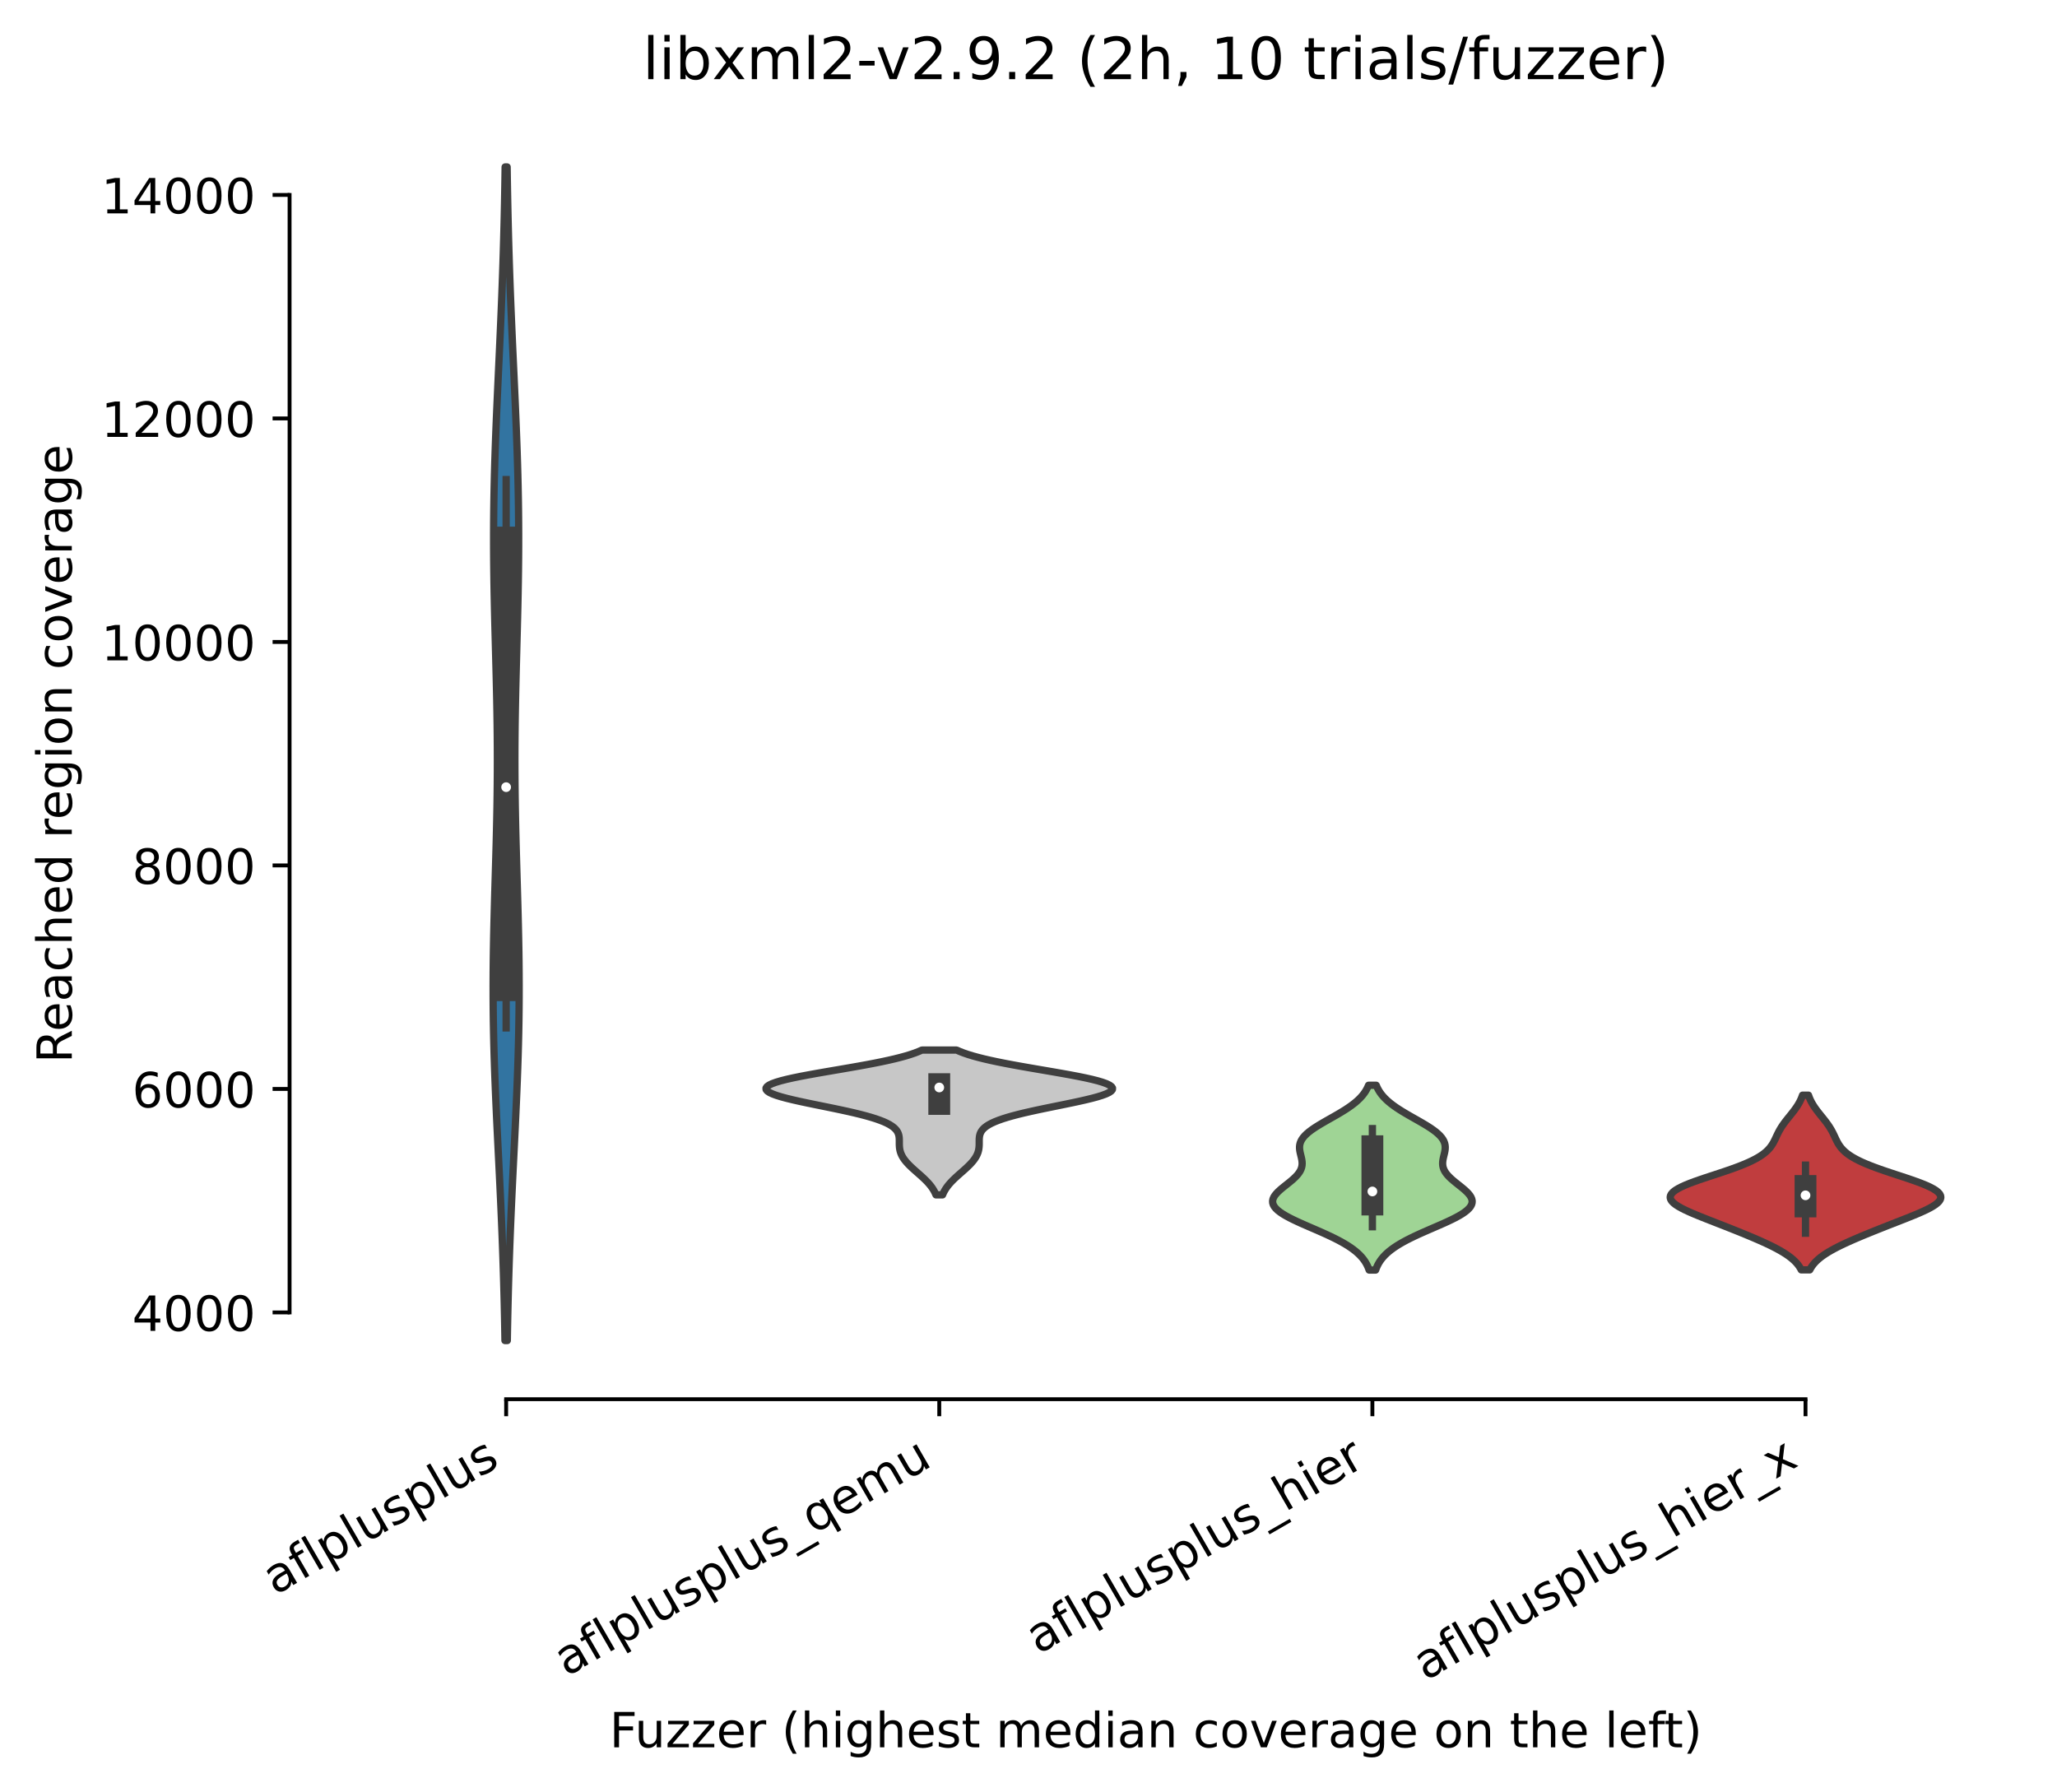 <?xml version="1.0" encoding="utf-8" standalone="no"?>
<!DOCTYPE svg PUBLIC "-//W3C//DTD SVG 1.1//EN"
  "http://www.w3.org/Graphics/SVG/1.1/DTD/svg11.dtd">
<!-- Created with matplotlib (https://matplotlib.org/) -->
<svg height="369.467pt" version="1.1" viewBox="0 0 424.011 369.467" width="424.011pt" xmlns="http://www.w3.org/2000/svg" xmlns:xlink="http://www.w3.org/1999/xlink">
 <defs>
  <style type="text/css">*{stroke-linecap:butt;stroke-linejoin:round;}</style>
 </defs>
 <g id="figure_1">
  <g id="patch_1">
   <path d="M 0 369.467 
L 424.011 369.467 
L 424.011 0 
L 0 0 
z
" style="fill:#ffffff;"/>
  </g>
  <g id="axes_1">
   <g id="patch_2">
    <path d="M 59.691 288.43 
L 416.811 288.43 
L 416.811 22.318 
L 59.691 22.318 
z
" style="fill:#ffffff;"/>
   </g>
   <g id="PolyCollection_1">
    <defs>
     <path d="M 104.573 -93.132 
L 104.088 -93.132 
L 104.046 -95.576 
L 103.998 -98.02 
L 103.944 -100.463 
L 103.883 -102.907 
L 103.817 -105.351 
L 103.743 -107.794 
L 103.663 -110.238 
L 103.577 -112.682 
L 103.484 -115.125 
L 103.384 -117.569 
L 103.279 -120.012 
L 103.17 -122.456 
L 103.055 -124.9 
L 102.938 -127.343 
L 102.818 -129.787 
L 102.697 -132.231 
L 102.576 -134.674 
L 102.457 -137.118 
L 102.341 -139.562 
L 102.23 -142.005 
L 102.125 -144.449 
L 102.027 -146.892 
L 101.938 -149.336 
L 101.859 -151.78 
L 101.791 -154.223 
L 101.736 -156.667 
L 101.693 -159.111 
L 101.664 -161.554 
L 101.648 -163.998 
L 101.645 -166.442 
L 101.655 -168.885 
L 101.678 -171.329 
L 101.712 -173.772 
L 101.756 -176.216 
L 101.809 -178.66 
L 101.869 -181.103 
L 101.934 -183.547 
L 102.004 -185.991 
L 102.075 -188.434 
L 102.146 -190.878 
L 102.216 -193.322 
L 102.282 -195.765 
L 102.342 -198.209 
L 102.395 -200.652 
L 102.441 -203.096 
L 102.477 -205.54 
L 102.503 -207.983 
L 102.519 -210.427 
L 102.523 -212.871 
L 102.517 -215.314 
L 102.5 -217.758 
L 102.473 -220.202 
L 102.437 -222.645 
L 102.392 -225.089 
L 102.34 -227.532 
L 102.283 -229.976 
L 102.221 -232.42 
L 102.157 -234.863 
L 102.093 -237.307 
L 102.029 -239.751 
L 101.968 -242.194 
L 101.912 -244.638 
L 101.862 -247.082 
L 101.819 -249.525 
L 101.785 -251.969 
L 101.761 -254.412 
L 101.748 -256.856 
L 101.746 -259.3 
L 101.756 -261.743 
L 101.778 -264.187 
L 101.813 -266.631 
L 101.859 -269.074 
L 101.916 -271.518 
L 101.984 -273.962 
L 102.062 -276.405 
L 102.148 -278.849 
L 102.242 -281.292 
L 102.342 -283.736 
L 102.448 -286.18 
L 102.557 -288.623 
L 102.669 -291.067 
L 102.781 -293.511 
L 102.894 -295.954 
L 103.006 -298.398 
L 103.115 -300.842 
L 103.222 -303.285 
L 103.324 -305.729 
L 103.422 -308.172 
L 103.515 -310.616 
L 103.602 -313.06 
L 103.683 -315.503 
L 103.759 -317.947 
L 103.828 -320.391 
L 103.891 -322.834 
L 103.949 -325.278 
L 104.001 -327.722 
L 104.047 -330.165 
L 104.088 -332.609 
L 104.124 -335.052 
L 104.537 -335.052 
L 104.537 -335.052 
L 104.573 -332.609 
L 104.615 -330.165 
L 104.661 -327.722 
L 104.712 -325.278 
L 104.77 -322.834 
L 104.833 -320.391 
L 104.902 -317.947 
L 104.978 -315.503 
L 105.059 -313.06 
L 105.146 -310.616 
L 105.239 -308.172 
L 105.337 -305.729 
L 105.44 -303.285 
L 105.546 -300.842 
L 105.655 -298.398 
L 105.767 -295.954 
L 105.88 -293.511 
L 105.993 -291.067 
L 106.104 -288.623 
L 106.214 -286.18 
L 106.319 -283.736 
L 106.419 -281.292 
L 106.513 -278.849 
L 106.6 -276.405 
L 106.677 -273.962 
L 106.745 -271.518 
L 106.802 -269.074 
L 106.848 -266.631 
L 106.883 -264.187 
L 106.905 -261.743 
L 106.915 -259.3 
L 106.913 -256.856 
L 106.9 -254.412 
L 106.876 -251.969 
L 106.842 -249.525 
L 106.799 -247.082 
L 106.749 -244.638 
L 106.693 -242.194 
L 106.632 -239.751 
L 106.568 -237.307 
L 106.504 -234.863 
L 106.44 -232.42 
L 106.379 -229.976 
L 106.321 -227.532 
L 106.269 -225.089 
L 106.225 -222.645 
L 106.188 -220.202 
L 106.161 -217.758 
L 106.144 -215.314 
L 106.138 -212.871 
L 106.143 -210.427 
L 106.158 -207.983 
L 106.184 -205.54 
L 106.22 -203.096 
L 106.266 -200.652 
L 106.319 -198.209 
L 106.38 -195.765 
L 106.445 -193.322 
L 106.515 -190.878 
L 106.586 -188.434 
L 106.657 -185.991 
L 106.727 -183.547 
L 106.793 -181.103 
L 106.853 -178.66 
L 106.906 -176.216 
L 106.95 -173.772 
L 106.983 -171.329 
L 107.006 -168.885 
L 107.016 -166.442 
L 107.013 -163.998 
L 106.997 -161.554 
L 106.968 -159.111 
L 106.925 -156.667 
L 106.87 -154.223 
L 106.802 -151.78 
L 106.723 -149.336 
L 106.634 -146.892 
L 106.537 -144.449 
L 106.431 -142.005 
L 106.32 -139.562 
L 106.204 -137.118 
L 106.085 -134.674 
L 105.964 -132.231 
L 105.843 -129.787 
L 105.723 -127.343 
L 105.606 -124.9 
L 105.492 -122.456 
L 105.382 -120.012 
L 105.277 -117.569 
L 105.178 -115.125 
L 105.085 -112.682 
L 104.998 -110.238 
L 104.918 -107.794 
L 104.845 -105.351 
L 104.778 -102.907 
L 104.718 -100.463 
L 104.664 -98.02 
L 104.615 -95.576 
L 104.573 -93.132 
z
" id="maeb269cbfb" style="stroke:#3f3f3f;stroke-width:1.5;"/>
    </defs>
    <g clip-path="url(#p12fe111e14)">
     <use style="fill:#3274a1;stroke:#3f3f3f;stroke-width:1.5;" x="0" xlink:href="#maeb269cbfb" y="369.467"/>
    </g>
   </g>
   <g id="PolyCollection_2">
    <defs>
     <path d="M 194.293 -123.161 
L 192.928 -123.161 
L 192.8 -123.463 
L 192.655 -123.764 
L 192.491 -124.066 
L 192.308 -124.367 
L 192.106 -124.669 
L 191.885 -124.97 
L 191.643 -125.272 
L 191.383 -125.573 
L 191.105 -125.875 
L 190.811 -126.176 
L 190.502 -126.478 
L 190.181 -126.779 
L 189.85 -127.081 
L 189.511 -127.382 
L 189.169 -127.684 
L 188.827 -127.985 
L 188.486 -128.287 
L 188.152 -128.588 
L 187.828 -128.89 
L 187.516 -129.191 
L 187.219 -129.493 
L 186.94 -129.794 
L 186.682 -130.096 
L 186.445 -130.397 
L 186.233 -130.699 
L 186.045 -131 
L 185.882 -131.302 
L 185.745 -131.603 
L 185.632 -131.905 
L 185.542 -132.207 
L 185.475 -132.508 
L 185.428 -132.81 
L 185.398 -133.111 
L 185.382 -133.413 
L 185.377 -133.714 
L 185.376 -134.016 
L 185.376 -134.317 
L 185.371 -134.619 
L 185.354 -134.92 
L 185.317 -135.222 
L 185.255 -135.523 
L 185.157 -135.825 
L 185.017 -136.126 
L 184.826 -136.428 
L 184.574 -136.729 
L 184.255 -137.031 
L 183.86 -137.332 
L 183.382 -137.634 
L 182.815 -137.935 
L 182.154 -138.237 
L 181.394 -138.538 
L 180.536 -138.84 
L 179.577 -139.141 
L 178.521 -139.443 
L 177.371 -139.744 
L 176.135 -140.046 
L 174.821 -140.347 
L 173.442 -140.649 
L 172.011 -140.95 
L 170.545 -141.252 
L 169.061 -141.554 
L 167.582 -141.855 
L 166.128 -142.157 
L 164.723 -142.458 
L 163.389 -142.76 
L 162.152 -143.061 
L 161.033 -143.363 
L 160.055 -143.664 
L 159.239 -143.966 
L 158.602 -144.267 
L 158.159 -144.569 
L 157.922 -144.87 
L 157.899 -145.172 
L 158.093 -145.473 
L 158.505 -145.775 
L 159.128 -146.076 
L 159.956 -146.378 
L 160.973 -146.679 
L 162.165 -146.981 
L 163.511 -147.282 
L 164.988 -147.584 
L 166.574 -147.885 
L 168.243 -148.187 
L 169.969 -148.488 
L 171.727 -148.79 
L 173.492 -149.091 
L 175.241 -149.393 
L 176.954 -149.694 
L 178.612 -149.996 
L 180.199 -150.297 
L 181.701 -150.599 
L 183.11 -150.901 
L 184.417 -151.202 
L 185.618 -151.504 
L 186.711 -151.805 
L 187.697 -152.107 
L 188.578 -152.408 
L 189.359 -152.71 
L 190.044 -153.011 
L 197.178 -153.011 
L 197.178 -153.011 
L 197.863 -152.71 
L 198.643 -152.408 
L 199.524 -152.107 
L 200.51 -151.805 
L 201.604 -151.504 
L 202.805 -151.202 
L 204.112 -150.901 
L 205.52 -150.599 
L 207.022 -150.297 
L 208.609 -149.996 
L 210.267 -149.694 
L 211.98 -149.393 
L 213.729 -149.091 
L 215.495 -148.79 
L 217.252 -148.488 
L 218.978 -148.187 
L 220.647 -147.885 
L 222.233 -147.584 
L 223.711 -147.282 
L 225.056 -146.981 
L 226.248 -146.679 
L 227.266 -146.378 
L 228.093 -146.076 
L 228.717 -145.775 
L 229.128 -145.473 
L 229.323 -145.172 
L 229.299 -144.87 
L 229.062 -144.569 
L 228.62 -144.267 
L 227.982 -143.966 
L 227.166 -143.664 
L 226.188 -143.363 
L 225.07 -143.061 
L 223.832 -142.76 
L 222.499 -142.458 
L 221.093 -142.157 
L 219.639 -141.855 
L 218.16 -141.554 
L 216.677 -141.252 
L 215.21 -140.95 
L 213.779 -140.649 
L 212.4 -140.347 
L 211.086 -140.046 
L 209.85 -139.744 
L 208.7 -139.443 
L 207.644 -139.141 
L 206.686 -138.84 
L 205.827 -138.538 
L 205.068 -138.237 
L 204.406 -137.935 
L 203.839 -137.634 
L 203.361 -137.332 
L 202.966 -137.031 
L 202.647 -136.729 
L 202.396 -136.428 
L 202.204 -136.126 
L 202.064 -135.825 
L 201.967 -135.523 
L 201.904 -135.222 
L 201.868 -134.92 
L 201.85 -134.619 
L 201.845 -134.317 
L 201.845 -134.016 
L 201.845 -133.714 
L 201.839 -133.413 
L 201.823 -133.111 
L 201.793 -132.81 
L 201.746 -132.508 
L 201.679 -132.207 
L 201.59 -131.905 
L 201.477 -131.603 
L 201.339 -131.302 
L 201.176 -131 
L 200.988 -130.699 
L 200.776 -130.397 
L 200.54 -130.096 
L 200.281 -129.794 
L 200.002 -129.493 
L 199.706 -129.191 
L 199.393 -128.89 
L 199.069 -128.588 
L 198.735 -128.287 
L 198.395 -127.985 
L 198.052 -127.684 
L 197.71 -127.382 
L 197.372 -127.081 
L 197.04 -126.779 
L 196.719 -126.478 
L 196.41 -126.176 
L 196.116 -125.875 
L 195.838 -125.573 
L 195.578 -125.272 
L 195.337 -124.97 
L 195.115 -124.669 
L 194.913 -124.367 
L 194.73 -124.066 
L 194.566 -123.764 
L 194.421 -123.463 
L 194.293 -123.161 
z
" id="mb7d71c123a" style="stroke:#3f3f3f;stroke-width:1.5;"/>
    </defs>
    <g clip-path="url(#p12fe111e14)">
     <use style="fill:#c7c7c7;stroke:#3f3f3f;stroke-width:1.5;" x="0" xlink:href="#mb7d71c123a" y="369.467"/>
    </g>
   </g>
   <g id="PolyCollection_3">
    <defs>
     <path d="M 283.562 -107.662 
L 282.219 -107.662 
L 282.079 -108.047 
L 281.916 -108.431 
L 281.728 -108.816 
L 281.51 -109.201 
L 281.261 -109.586 
L 280.979 -109.97 
L 280.659 -110.355 
L 280.301 -110.74 
L 279.901 -111.125 
L 279.458 -111.509 
L 278.971 -111.894 
L 278.438 -112.279 
L 277.859 -112.663 
L 277.234 -113.048 
L 276.563 -113.433 
L 275.85 -113.818 
L 275.096 -114.202 
L 274.304 -114.587 
L 273.48 -114.972 
L 272.629 -115.357 
L 271.757 -115.741 
L 270.873 -116.126 
L 269.983 -116.511 
L 269.098 -116.896 
L 268.227 -117.28 
L 267.38 -117.665 
L 266.568 -118.05 
L 265.802 -118.435 
L 265.091 -118.819 
L 264.445 -119.204 
L 263.873 -119.589 
L 263.383 -119.973 
L 262.981 -120.358 
L 262.672 -120.743 
L 262.459 -121.128 
L 262.342 -121.512 
L 262.321 -121.897 
L 262.393 -122.282 
L 262.552 -122.667 
L 262.79 -123.051 
L 263.1 -123.436 
L 263.469 -123.821 
L 263.887 -124.206 
L 264.341 -124.59 
L 264.817 -124.975 
L 265.302 -125.36 
L 265.783 -125.745 
L 266.247 -126.129 
L 266.684 -126.514 
L 267.083 -126.899 
L 267.437 -127.284 
L 267.739 -127.668 
L 267.986 -128.053 
L 268.175 -128.438 
L 268.307 -128.822 
L 268.385 -129.207 
L 268.413 -129.592 
L 268.398 -129.977 
L 268.349 -130.361 
L 268.273 -130.746 
L 268.182 -131.131 
L 268.087 -131.516 
L 267.998 -131.9 
L 267.926 -132.285 
L 267.882 -132.67 
L 267.874 -133.055 
L 267.912 -133.439 
L 268.001 -133.824 
L 268.148 -134.209 
L 268.355 -134.594 
L 268.625 -134.978 
L 268.958 -135.363 
L 269.351 -135.748 
L 269.803 -136.133 
L 270.308 -136.517 
L 270.861 -136.902 
L 271.454 -137.287 
L 272.081 -137.671 
L 272.733 -138.056 
L 273.403 -138.441 
L 274.081 -138.826 
L 274.76 -139.21 
L 275.433 -139.595 
L 276.091 -139.98 
L 276.73 -140.365 
L 277.344 -140.749 
L 277.927 -141.134 
L 278.477 -141.519 
L 278.991 -141.904 
L 279.467 -142.288 
L 279.904 -142.673 
L 280.301 -143.058 
L 280.661 -143.443 
L 280.982 -143.827 
L 281.268 -144.212 
L 281.52 -144.597 
L 281.741 -144.982 
L 281.932 -145.366 
L 282.097 -145.751 
L 283.685 -145.751 
L 283.685 -145.751 
L 283.849 -145.366 
L 284.041 -144.982 
L 284.261 -144.597 
L 284.513 -144.212 
L 284.799 -143.827 
L 285.121 -143.443 
L 285.48 -143.058 
L 285.878 -142.673 
L 286.315 -142.288 
L 286.79 -141.904 
L 287.304 -141.519 
L 287.854 -141.134 
L 288.438 -140.749 
L 289.051 -140.365 
L 289.69 -139.98 
L 290.349 -139.595 
L 291.021 -139.21 
L 291.7 -138.826 
L 292.378 -138.441 
L 293.048 -138.056 
L 293.7 -137.671 
L 294.327 -137.287 
L 294.92 -136.902 
L 295.473 -136.517 
L 295.978 -136.133 
L 296.43 -135.748 
L 296.824 -135.363 
L 297.156 -134.978 
L 297.426 -134.594 
L 297.634 -134.209 
L 297.78 -133.824 
L 297.87 -133.439 
L 297.907 -133.055 
L 297.9 -132.67 
L 297.855 -132.285 
L 297.783 -131.9 
L 297.694 -131.516 
L 297.599 -131.131 
L 297.508 -130.746 
L 297.433 -130.361 
L 297.383 -129.977 
L 297.368 -129.592 
L 297.396 -129.207 
L 297.474 -128.822 
L 297.606 -128.438 
L 297.796 -128.053 
L 298.042 -127.668 
L 298.344 -127.284 
L 298.698 -126.899 
L 299.097 -126.514 
L 299.534 -126.129 
L 299.999 -125.745 
L 300.479 -125.36 
L 300.964 -124.975 
L 301.44 -124.59 
L 301.894 -124.206 
L 302.312 -123.821 
L 302.681 -123.436 
L 302.991 -123.051 
L 303.229 -122.667 
L 303.388 -122.282 
L 303.46 -121.897 
L 303.439 -121.512 
L 303.323 -121.128 
L 303.109 -120.743 
L 302.8 -120.358 
L 302.398 -119.973 
L 301.908 -119.589 
L 301.336 -119.204 
L 300.691 -118.819 
L 299.979 -118.435 
L 299.213 -118.05 
L 298.401 -117.665 
L 297.554 -117.28 
L 296.683 -116.896 
L 295.798 -116.511 
L 294.909 -116.126 
L 294.024 -115.741 
L 293.152 -115.357 
L 292.301 -114.972 
L 291.477 -114.587 
L 290.686 -114.202 
L 289.931 -113.818 
L 289.218 -113.433 
L 288.548 -113.048 
L 287.922 -112.663 
L 287.343 -112.279 
L 286.81 -111.894 
L 286.323 -111.509 
L 285.88 -111.125 
L 285.48 -110.74 
L 285.122 -110.355 
L 284.803 -109.97 
L 284.52 -109.586 
L 284.271 -109.201 
L 284.054 -108.816 
L 283.865 -108.431 
L 283.702 -108.047 
L 283.562 -107.662 
z
" id="m698fd971a7" style="stroke:#3f3f3f;stroke-width:1.5;"/>
    </defs>
    <g clip-path="url(#p12fe111e14)">
     <use style="fill:#9fd495;stroke:#3f3f3f;stroke-width:1.5;" x="0" xlink:href="#m698fd971a7" y="369.467"/>
    </g>
   </g>
   <g id="PolyCollection_4">
    <defs>
     <path d="M 373.049 -107.7 
L 371.292 -107.7 
L 371.094 -108.063 
L 370.863 -108.427 
L 370.594 -108.791 
L 370.286 -109.155 
L 369.936 -109.518 
L 369.542 -109.882 
L 369.103 -110.246 
L 368.617 -110.61 
L 368.086 -110.973 
L 367.509 -111.337 
L 366.889 -111.701 
L 366.227 -112.064 
L 365.527 -112.428 
L 364.791 -112.792 
L 364.023 -113.156 
L 363.227 -113.519 
L 362.407 -113.883 
L 361.566 -114.247 
L 360.707 -114.611 
L 359.832 -114.974 
L 358.945 -115.338 
L 358.047 -115.702 
L 357.138 -116.065 
L 356.222 -116.429 
L 355.298 -116.793 
L 354.37 -117.157 
L 353.439 -117.52 
L 352.508 -117.884 
L 351.583 -118.248 
L 350.669 -118.612 
L 349.774 -118.975 
L 348.907 -119.339 
L 348.077 -119.703 
L 347.297 -120.067 
L 346.579 -120.43 
L 345.936 -120.794 
L 345.381 -121.158 
L 344.928 -121.521 
L 344.586 -121.885 
L 344.367 -122.249 
L 344.278 -122.613 
L 344.323 -122.976 
L 344.507 -123.34 
L 344.827 -123.704 
L 345.28 -124.068 
L 345.859 -124.431 
L 346.555 -124.795 
L 347.357 -125.159 
L 348.25 -125.523 
L 349.218 -125.886 
L 350.247 -126.25 
L 351.318 -126.614 
L 352.416 -126.977 
L 353.524 -127.341 
L 354.626 -127.705 
L 355.71 -128.069 
L 356.762 -128.432 
L 357.772 -128.796 
L 358.73 -129.16 
L 359.63 -129.524 
L 360.467 -129.887 
L 361.236 -130.251 
L 361.937 -130.615 
L 362.568 -130.978 
L 363.132 -131.342 
L 363.63 -131.706 
L 364.066 -132.07 
L 364.446 -132.433 
L 364.775 -132.797 
L 365.059 -133.161 
L 365.306 -133.525 
L 365.523 -133.888 
L 365.718 -134.252 
L 365.898 -134.616 
L 366.069 -134.98 
L 366.239 -135.343 
L 366.413 -135.707 
L 366.596 -136.071 
L 366.79 -136.434 
L 367 -136.798 
L 367.226 -137.162 
L 367.468 -137.526 
L 367.725 -137.889 
L 367.996 -138.253 
L 368.278 -138.617 
L 368.568 -138.981 
L 368.861 -139.344 
L 369.155 -139.708 
L 369.444 -140.072 
L 369.727 -140.436 
L 369.998 -140.799 
L 370.256 -141.163 
L 370.498 -141.527 
L 370.723 -141.89 
L 370.928 -142.254 
L 371.113 -142.618 
L 371.279 -142.982 
L 371.426 -143.345 
L 371.554 -143.709 
L 372.787 -143.709 
L 372.787 -143.709 
L 372.915 -143.345 
L 373.062 -142.982 
L 373.228 -142.618 
L 373.413 -142.254 
L 373.619 -141.89 
L 373.843 -141.527 
L 374.085 -141.163 
L 374.343 -140.799 
L 374.614 -140.436 
L 374.897 -140.072 
L 375.187 -139.708 
L 375.48 -139.344 
L 375.774 -138.981 
L 376.063 -138.617 
L 376.345 -138.253 
L 376.616 -137.889 
L 376.873 -137.526 
L 377.115 -137.162 
L 377.341 -136.798 
L 377.551 -136.434 
L 377.746 -136.071 
L 377.928 -135.707 
L 378.102 -135.343 
L 378.272 -134.98 
L 378.443 -134.616 
L 378.623 -134.252 
L 378.818 -133.888 
L 379.035 -133.525 
L 379.282 -133.161 
L 379.567 -132.797 
L 379.896 -132.433 
L 380.275 -132.07 
L 380.712 -131.706 
L 381.21 -131.342 
L 381.773 -130.978 
L 382.404 -130.615 
L 383.105 -130.251 
L 383.874 -129.887 
L 384.711 -129.524 
L 385.611 -129.16 
L 386.57 -128.796 
L 387.579 -128.432 
L 388.631 -128.069 
L 389.715 -127.705 
L 390.818 -127.341 
L 391.925 -126.977 
L 393.023 -126.614 
L 394.094 -126.25 
L 395.123 -125.886 
L 396.092 -125.523 
L 396.984 -125.159 
L 397.786 -124.795 
L 398.482 -124.431 
L 399.062 -124.068 
L 399.515 -123.704 
L 399.835 -123.34 
L 400.018 -122.976 
L 400.064 -122.613 
L 399.974 -122.249 
L 399.755 -121.885 
L 399.414 -121.521 
L 398.96 -121.158 
L 398.405 -120.794 
L 397.763 -120.43 
L 397.045 -120.067 
L 396.264 -119.703 
L 395.435 -119.339 
L 394.567 -118.975 
L 393.672 -118.612 
L 392.758 -118.248 
L 391.833 -117.884 
L 390.902 -117.52 
L 389.971 -117.157 
L 389.043 -116.793 
L 388.119 -116.429 
L 387.203 -116.065 
L 386.295 -115.702 
L 385.396 -115.338 
L 384.509 -114.974 
L 383.634 -114.611 
L 382.775 -114.247 
L 381.934 -113.883 
L 381.114 -113.519 
L 380.318 -113.156 
L 379.55 -112.792 
L 378.815 -112.428 
L 378.114 -112.064 
L 377.452 -111.701 
L 376.832 -111.337 
L 376.255 -110.973 
L 375.724 -110.61 
L 375.238 -110.246 
L 374.799 -109.882 
L 374.405 -109.518 
L 374.055 -109.155 
L 373.747 -108.791 
L 373.479 -108.427 
L 373.247 -108.063 
L 373.049 -107.7 
z
" id="m8d516d991c" style="stroke:#3f3f3f;stroke-width:1.5;"/>
    </defs>
    <g clip-path="url(#p12fe111e14)">
     <use style="fill:#c03d3e;stroke:#3f3f3f;stroke-width:1.5;" x="0" xlink:href="#m8d516d991c" y="369.467"/>
    </g>
   </g>
   <g id="matplotlib.axis_1">
    <g id="xtick_1">
     <g id="line2d_1">
      <defs>
       <path d="M 0 0 
L 0 3.5 
" id="mc0c96ce17a" style="stroke:#000000;stroke-width:0.8;"/>
      </defs>
      <g>
       <use style="stroke:#000000;stroke-width:0.8;" x="104.331" xlink:href="#mc0c96ce17a" y="288.43"/>
      </g>
     </g>
     <g id="text_1">
      <!-- aflplusplus -->
      <g transform="translate(56.722 328.897)rotate(-30)scale(0.1 -0.1)">
       <defs>
        <path d="M 34.281 27.484 
Q 23.391 27.484 19.188 25 
Q 14.984 22.516 14.984 16.5 
Q 14.984 11.719 18.141 8.906 
Q 21.297 6.109 26.703 6.109 
Q 34.188 6.109 38.703 11.406 
Q 43.219 16.703 43.219 25.484 
L 43.219 27.484 
z
M 52.203 31.203 
L 52.203 0 
L 43.219 0 
L 43.219 8.297 
Q 40.141 3.328 35.547 0.953 
Q 30.953 -1.422 24.312 -1.422 
Q 15.922 -1.422 10.953 3.297 
Q 6 8.016 6 15.922 
Q 6 25.141 12.172 29.828 
Q 18.359 34.516 30.609 34.516 
L 43.219 34.516 
L 43.219 35.406 
Q 43.219 41.609 39.141 45 
Q 35.062 48.391 27.688 48.391 
Q 23 48.391 18.547 47.266 
Q 14.109 46.141 10.016 43.891 
L 10.016 52.203 
Q 14.938 54.109 19.578 55.047 
Q 24.219 56 28.609 56 
Q 40.484 56 46.344 49.844 
Q 52.203 43.703 52.203 31.203 
z
" id="DejaVuSans-97"/>
        <path d="M 37.109 75.984 
L 37.109 68.5 
L 28.516 68.5 
Q 23.688 68.5 21.797 66.547 
Q 19.922 64.594 19.922 59.516 
L 19.922 54.688 
L 34.719 54.688 
L 34.719 47.703 
L 19.922 47.703 
L 19.922 0 
L 10.891 0 
L 10.891 47.703 
L 2.297 47.703 
L 2.297 54.688 
L 10.891 54.688 
L 10.891 58.5 
Q 10.891 67.625 15.141 71.797 
Q 19.391 75.984 28.609 75.984 
z
" id="DejaVuSans-102"/>
        <path d="M 9.422 75.984 
L 18.406 75.984 
L 18.406 0 
L 9.422 0 
z
" id="DejaVuSans-108"/>
        <path d="M 18.109 8.203 
L 18.109 -20.797 
L 9.078 -20.797 
L 9.078 54.688 
L 18.109 54.688 
L 18.109 46.391 
Q 20.953 51.266 25.266 53.625 
Q 29.594 56 35.594 56 
Q 45.562 56 51.781 48.094 
Q 58.016 40.188 58.016 27.297 
Q 58.016 14.406 51.781 6.484 
Q 45.562 -1.422 35.594 -1.422 
Q 29.594 -1.422 25.266 0.953 
Q 20.953 3.328 18.109 8.203 
z
M 48.688 27.297 
Q 48.688 37.203 44.609 42.844 
Q 40.531 48.484 33.406 48.484 
Q 26.266 48.484 22.188 42.844 
Q 18.109 37.203 18.109 27.297 
Q 18.109 17.391 22.188 11.75 
Q 26.266 6.109 33.406 6.109 
Q 40.531 6.109 44.609 11.75 
Q 48.688 17.391 48.688 27.297 
z
" id="DejaVuSans-112"/>
        <path d="M 8.5 21.578 
L 8.5 54.688 
L 17.484 54.688 
L 17.484 21.922 
Q 17.484 14.156 20.5 10.266 
Q 23.531 6.391 29.594 6.391 
Q 36.859 6.391 41.078 11.031 
Q 45.312 15.672 45.312 23.688 
L 45.312 54.688 
L 54.297 54.688 
L 54.297 0 
L 45.312 0 
L 45.312 8.406 
Q 42.047 3.422 37.719 1 
Q 33.406 -1.422 27.688 -1.422 
Q 18.266 -1.422 13.375 4.438 
Q 8.5 10.297 8.5 21.578 
z
M 31.109 56 
z
" id="DejaVuSans-117"/>
        <path d="M 44.281 53.078 
L 44.281 44.578 
Q 40.484 46.531 36.375 47.5 
Q 32.281 48.484 27.875 48.484 
Q 21.188 48.484 17.844 46.438 
Q 14.5 44.391 14.5 40.281 
Q 14.5 37.156 16.891 35.375 
Q 19.281 33.594 26.516 31.984 
L 29.594 31.297 
Q 39.156 29.25 43.188 25.516 
Q 47.219 21.781 47.219 15.094 
Q 47.219 7.469 41.188 3.016 
Q 35.156 -1.422 24.609 -1.422 
Q 20.219 -1.422 15.453 -0.562 
Q 10.688 0.297 5.422 2 
L 5.422 11.281 
Q 10.406 8.688 15.234 7.391 
Q 20.062 6.109 24.812 6.109 
Q 31.156 6.109 34.562 8.281 
Q 37.984 10.453 37.984 14.406 
Q 37.984 18.062 35.516 20.016 
Q 33.062 21.969 24.703 23.781 
L 21.578 24.516 
Q 13.234 26.266 9.516 29.906 
Q 5.812 33.547 5.812 39.891 
Q 5.812 47.609 11.281 51.797 
Q 16.75 56 26.812 56 
Q 31.781 56 36.172 55.266 
Q 40.578 54.547 44.281 53.078 
z
" id="DejaVuSans-115"/>
       </defs>
       <use xlink:href="#DejaVuSans-97"/>
       <use x="61.279" xlink:href="#DejaVuSans-102"/>
       <use x="96.484" xlink:href="#DejaVuSans-108"/>
       <use x="124.268" xlink:href="#DejaVuSans-112"/>
       <use x="187.744" xlink:href="#DejaVuSans-108"/>
       <use x="215.527" xlink:href="#DejaVuSans-117"/>
       <use x="278.906" xlink:href="#DejaVuSans-115"/>
       <use x="331.006" xlink:href="#DejaVuSans-112"/>
       <use x="394.482" xlink:href="#DejaVuSans-108"/>
       <use x="422.266" xlink:href="#DejaVuSans-117"/>
       <use x="485.645" xlink:href="#DejaVuSans-115"/>
      </g>
     </g>
    </g>
    <g id="xtick_2">
     <g id="line2d_2">
      <g>
       <use style="stroke:#000000;stroke-width:0.8;" x="193.611" xlink:href="#mc0c96ce17a" y="288.43"/>
      </g>
     </g>
     <g id="text_2">
      <!-- aflplusplus_qemu -->
      <g transform="translate(116.782 345.687)rotate(-30)scale(0.1 -0.1)">
       <defs>
        <path d="M 50.984 -16.609 
L 50.984 -23.578 
L -0.984 -23.578 
L -0.984 -16.609 
z
" id="DejaVuSans-95"/>
        <path d="M 14.797 27.297 
Q 14.797 17.391 18.875 11.75 
Q 22.953 6.109 30.078 6.109 
Q 37.203 6.109 41.297 11.75 
Q 45.406 17.391 45.406 27.297 
Q 45.406 37.203 41.297 42.844 
Q 37.203 48.484 30.078 48.484 
Q 22.953 48.484 18.875 42.844 
Q 14.797 37.203 14.797 27.297 
z
M 45.406 8.203 
Q 42.578 3.328 38.25 0.953 
Q 33.938 -1.422 27.875 -1.422 
Q 17.969 -1.422 11.734 6.484 
Q 5.516 14.406 5.516 27.297 
Q 5.516 40.188 11.734 48.094 
Q 17.969 56 27.875 56 
Q 33.938 56 38.25 53.625 
Q 42.578 51.266 45.406 46.391 
L 45.406 54.688 
L 54.391 54.688 
L 54.391 -20.797 
L 45.406 -20.797 
z
" id="DejaVuSans-113"/>
        <path d="M 56.203 29.594 
L 56.203 25.203 
L 14.891 25.203 
Q 15.484 15.922 20.484 11.062 
Q 25.484 6.203 34.422 6.203 
Q 39.594 6.203 44.453 7.469 
Q 49.312 8.734 54.109 11.281 
L 54.109 2.781 
Q 49.266 0.734 44.188 -0.344 
Q 39.109 -1.422 33.891 -1.422 
Q 20.797 -1.422 13.156 6.188 
Q 5.516 13.812 5.516 26.812 
Q 5.516 40.234 12.766 48.109 
Q 20.016 56 32.328 56 
Q 43.359 56 49.781 48.891 
Q 56.203 41.797 56.203 29.594 
z
M 47.219 32.234 
Q 47.125 39.594 43.094 43.984 
Q 39.062 48.391 32.422 48.391 
Q 24.906 48.391 20.391 44.141 
Q 15.875 39.891 15.188 32.172 
z
" id="DejaVuSans-101"/>
        <path d="M 52 44.188 
Q 55.375 50.25 60.062 53.125 
Q 64.75 56 71.094 56 
Q 79.641 56 84.281 50.016 
Q 88.922 44.047 88.922 33.016 
L 88.922 0 
L 79.891 0 
L 79.891 32.719 
Q 79.891 40.578 77.094 44.375 
Q 74.312 48.188 68.609 48.188 
Q 61.625 48.188 57.562 43.547 
Q 53.516 38.922 53.516 30.906 
L 53.516 0 
L 44.484 0 
L 44.484 32.719 
Q 44.484 40.625 41.703 44.406 
Q 38.922 48.188 33.109 48.188 
Q 26.219 48.188 22.156 43.531 
Q 18.109 38.875 18.109 30.906 
L 18.109 0 
L 9.078 0 
L 9.078 54.688 
L 18.109 54.688 
L 18.109 46.188 
Q 21.188 51.219 25.484 53.609 
Q 29.781 56 35.688 56 
Q 41.656 56 45.828 52.969 
Q 50 49.953 52 44.188 
z
" id="DejaVuSans-109"/>
       </defs>
       <use xlink:href="#DejaVuSans-97"/>
       <use x="61.279" xlink:href="#DejaVuSans-102"/>
       <use x="96.484" xlink:href="#DejaVuSans-108"/>
       <use x="124.268" xlink:href="#DejaVuSans-112"/>
       <use x="187.744" xlink:href="#DejaVuSans-108"/>
       <use x="215.527" xlink:href="#DejaVuSans-117"/>
       <use x="278.906" xlink:href="#DejaVuSans-115"/>
       <use x="331.006" xlink:href="#DejaVuSans-112"/>
       <use x="394.482" xlink:href="#DejaVuSans-108"/>
       <use x="422.266" xlink:href="#DejaVuSans-117"/>
       <use x="485.645" xlink:href="#DejaVuSans-115"/>
       <use x="537.744" xlink:href="#DejaVuSans-95"/>
       <use x="587.744" xlink:href="#DejaVuSans-113"/>
       <use x="651.221" xlink:href="#DejaVuSans-101"/>
       <use x="712.744" xlink:href="#DejaVuSans-109"/>
       <use x="810.156" xlink:href="#DejaVuSans-117"/>
      </g>
     </g>
    </g>
    <g id="xtick_3">
     <g id="line2d_3">
      <g>
       <use style="stroke:#000000;stroke-width:0.8;" x="282.891" xlink:href="#mc0c96ce17a" y="288.43"/>
      </g>
     </g>
     <g id="text_3">
      <!-- aflplusplus_hier -->
      <g transform="translate(214.029 341.087)rotate(-30)scale(0.1 -0.1)">
       <defs>
        <path d="M 54.891 33.016 
L 54.891 0 
L 45.906 0 
L 45.906 32.719 
Q 45.906 40.484 42.875 44.328 
Q 39.844 48.188 33.797 48.188 
Q 26.516 48.188 22.312 43.547 
Q 18.109 38.922 18.109 30.906 
L 18.109 0 
L 9.078 0 
L 9.078 75.984 
L 18.109 75.984 
L 18.109 46.188 
Q 21.344 51.125 25.703 53.562 
Q 30.078 56 35.797 56 
Q 45.219 56 50.047 50.172 
Q 54.891 44.344 54.891 33.016 
z
" id="DejaVuSans-104"/>
        <path d="M 9.422 54.688 
L 18.406 54.688 
L 18.406 0 
L 9.422 0 
z
M 9.422 75.984 
L 18.406 75.984 
L 18.406 64.594 
L 9.422 64.594 
z
" id="DejaVuSans-105"/>
        <path d="M 41.109 46.297 
Q 39.594 47.172 37.812 47.578 
Q 36.031 48 33.891 48 
Q 26.266 48 22.188 43.047 
Q 18.109 38.094 18.109 28.812 
L 18.109 0 
L 9.078 0 
L 9.078 54.688 
L 18.109 54.688 
L 18.109 46.188 
Q 20.953 51.172 25.484 53.578 
Q 30.031 56 36.531 56 
Q 37.453 56 38.578 55.875 
Q 39.703 55.766 41.062 55.516 
z
" id="DejaVuSans-114"/>
       </defs>
       <use xlink:href="#DejaVuSans-97"/>
       <use x="61.279" xlink:href="#DejaVuSans-102"/>
       <use x="96.484" xlink:href="#DejaVuSans-108"/>
       <use x="124.268" xlink:href="#DejaVuSans-112"/>
       <use x="187.744" xlink:href="#DejaVuSans-108"/>
       <use x="215.527" xlink:href="#DejaVuSans-117"/>
       <use x="278.906" xlink:href="#DejaVuSans-115"/>
       <use x="331.006" xlink:href="#DejaVuSans-112"/>
       <use x="394.482" xlink:href="#DejaVuSans-108"/>
       <use x="422.266" xlink:href="#DejaVuSans-117"/>
       <use x="485.645" xlink:href="#DejaVuSans-115"/>
       <use x="537.744" xlink:href="#DejaVuSans-95"/>
       <use x="587.744" xlink:href="#DejaVuSans-104"/>
       <use x="651.123" xlink:href="#DejaVuSans-105"/>
       <use x="678.906" xlink:href="#DejaVuSans-101"/>
       <use x="740.43" xlink:href="#DejaVuSans-114"/>
      </g>
     </g>
    </g>
    <g id="xtick_4">
     <g id="line2d_4">
      <g>
       <use style="stroke:#000000;stroke-width:0.8;" x="372.171" xlink:href="#mc0c96ce17a" y="288.43"/>
      </g>
     </g>
     <g id="text_4">
      <!-- aflplusplus_hier_x -->
      <g transform="translate(293.853 346.547)rotate(-30)scale(0.1 -0.1)">
       <defs>
        <path d="M 54.891 54.688 
L 35.109 28.078 
L 55.906 0 
L 45.312 0 
L 29.391 21.484 
L 13.484 0 
L 2.875 0 
L 24.125 28.609 
L 4.688 54.688 
L 15.281 54.688 
L 29.781 35.203 
L 44.281 54.688 
z
" id="DejaVuSans-120"/>
       </defs>
       <use xlink:href="#DejaVuSans-97"/>
       <use x="61.279" xlink:href="#DejaVuSans-102"/>
       <use x="96.484" xlink:href="#DejaVuSans-108"/>
       <use x="124.268" xlink:href="#DejaVuSans-112"/>
       <use x="187.744" xlink:href="#DejaVuSans-108"/>
       <use x="215.527" xlink:href="#DejaVuSans-117"/>
       <use x="278.906" xlink:href="#DejaVuSans-115"/>
       <use x="331.006" xlink:href="#DejaVuSans-112"/>
       <use x="394.482" xlink:href="#DejaVuSans-108"/>
       <use x="422.266" xlink:href="#DejaVuSans-117"/>
       <use x="485.645" xlink:href="#DejaVuSans-115"/>
       <use x="537.744" xlink:href="#DejaVuSans-95"/>
       <use x="587.744" xlink:href="#DejaVuSans-104"/>
       <use x="651.123" xlink:href="#DejaVuSans-105"/>
       <use x="678.906" xlink:href="#DejaVuSans-101"/>
       <use x="740.43" xlink:href="#DejaVuSans-114"/>
       <use x="781.543" xlink:href="#DejaVuSans-95"/>
       <use x="831.543" xlink:href="#DejaVuSans-120"/>
      </g>
     </g>
    </g>
    <g id="text_5">
     <!-- Fuzzer (highest median coverage on the left) -->
     <g transform="translate(125.633 360.187)scale(0.1 -0.1)">
      <defs>
       <path d="M 9.812 72.906 
L 51.703 72.906 
L 51.703 64.594 
L 19.672 64.594 
L 19.672 43.109 
L 48.578 43.109 
L 48.578 34.812 
L 19.672 34.812 
L 19.672 0 
L 9.812 0 
z
" id="DejaVuSans-70"/>
       <path d="M 5.516 54.688 
L 48.188 54.688 
L 48.188 46.484 
L 14.406 7.172 
L 48.188 7.172 
L 48.188 0 
L 4.297 0 
L 4.297 8.203 
L 38.094 47.516 
L 5.516 47.516 
z
" id="DejaVuSans-122"/>
       <path id="DejaVuSans-32"/>
       <path d="M 31 75.875 
Q 24.469 64.656 21.281 53.656 
Q 18.109 42.672 18.109 31.391 
Q 18.109 20.125 21.312 9.062 
Q 24.516 -2 31 -13.188 
L 23.188 -13.188 
Q 15.875 -1.703 12.234 9.375 
Q 8.594 20.453 8.594 31.391 
Q 8.594 42.281 12.203 53.312 
Q 15.828 64.359 23.188 75.875 
z
" id="DejaVuSans-40"/>
       <path d="M 45.406 27.984 
Q 45.406 37.75 41.375 43.109 
Q 37.359 48.484 30.078 48.484 
Q 22.859 48.484 18.828 43.109 
Q 14.797 37.75 14.797 27.984 
Q 14.797 18.266 18.828 12.891 
Q 22.859 7.516 30.078 7.516 
Q 37.359 7.516 41.375 12.891 
Q 45.406 18.266 45.406 27.984 
z
M 54.391 6.781 
Q 54.391 -7.172 48.188 -13.984 
Q 42 -20.797 29.203 -20.797 
Q 24.469 -20.797 20.266 -20.094 
Q 16.062 -19.391 12.109 -17.922 
L 12.109 -9.188 
Q 16.062 -11.328 19.922 -12.344 
Q 23.781 -13.375 27.781 -13.375 
Q 36.625 -13.375 41.016 -8.766 
Q 45.406 -4.156 45.406 5.172 
L 45.406 9.625 
Q 42.625 4.781 38.281 2.391 
Q 33.938 0 27.875 0 
Q 17.828 0 11.672 7.656 
Q 5.516 15.328 5.516 27.984 
Q 5.516 40.672 11.672 48.328 
Q 17.828 56 27.875 56 
Q 33.938 56 38.281 53.609 
Q 42.625 51.219 45.406 46.391 
L 45.406 54.688 
L 54.391 54.688 
z
" id="DejaVuSans-103"/>
       <path d="M 18.312 70.219 
L 18.312 54.688 
L 36.812 54.688 
L 36.812 47.703 
L 18.312 47.703 
L 18.312 18.016 
Q 18.312 11.328 20.141 9.422 
Q 21.969 7.516 27.594 7.516 
L 36.812 7.516 
L 36.812 0 
L 27.594 0 
Q 17.188 0 13.234 3.875 
Q 9.281 7.766 9.281 18.016 
L 9.281 47.703 
L 2.688 47.703 
L 2.688 54.688 
L 9.281 54.688 
L 9.281 70.219 
z
" id="DejaVuSans-116"/>
       <path d="M 45.406 46.391 
L 45.406 75.984 
L 54.391 75.984 
L 54.391 0 
L 45.406 0 
L 45.406 8.203 
Q 42.578 3.328 38.25 0.953 
Q 33.938 -1.422 27.875 -1.422 
Q 17.969 -1.422 11.734 6.484 
Q 5.516 14.406 5.516 27.297 
Q 5.516 40.188 11.734 48.094 
Q 17.969 56 27.875 56 
Q 33.938 56 38.25 53.625 
Q 42.578 51.266 45.406 46.391 
z
M 14.797 27.297 
Q 14.797 17.391 18.875 11.75 
Q 22.953 6.109 30.078 6.109 
Q 37.203 6.109 41.297 11.75 
Q 45.406 17.391 45.406 27.297 
Q 45.406 37.203 41.297 42.844 
Q 37.203 48.484 30.078 48.484 
Q 22.953 48.484 18.875 42.844 
Q 14.797 37.203 14.797 27.297 
z
" id="DejaVuSans-100"/>
       <path d="M 54.891 33.016 
L 54.891 0 
L 45.906 0 
L 45.906 32.719 
Q 45.906 40.484 42.875 44.328 
Q 39.844 48.188 33.797 48.188 
Q 26.516 48.188 22.312 43.547 
Q 18.109 38.922 18.109 30.906 
L 18.109 0 
L 9.078 0 
L 9.078 54.688 
L 18.109 54.688 
L 18.109 46.188 
Q 21.344 51.125 25.703 53.562 
Q 30.078 56 35.797 56 
Q 45.219 56 50.047 50.172 
Q 54.891 44.344 54.891 33.016 
z
" id="DejaVuSans-110"/>
       <path d="M 48.781 52.594 
L 48.781 44.188 
Q 44.969 46.297 41.141 47.344 
Q 37.312 48.391 33.406 48.391 
Q 24.656 48.391 19.812 42.844 
Q 14.984 37.312 14.984 27.297 
Q 14.984 17.281 19.812 11.734 
Q 24.656 6.203 33.406 6.203 
Q 37.312 6.203 41.141 7.25 
Q 44.969 8.297 48.781 10.406 
L 48.781 2.094 
Q 45.016 0.344 40.984 -0.531 
Q 36.969 -1.422 32.422 -1.422 
Q 20.062 -1.422 12.781 6.344 
Q 5.516 14.109 5.516 27.297 
Q 5.516 40.672 12.859 48.328 
Q 20.219 56 33.016 56 
Q 37.156 56 41.109 55.141 
Q 45.062 54.297 48.781 52.594 
z
" id="DejaVuSans-99"/>
       <path d="M 30.609 48.391 
Q 23.391 48.391 19.188 42.75 
Q 14.984 37.109 14.984 27.297 
Q 14.984 17.484 19.156 11.844 
Q 23.344 6.203 30.609 6.203 
Q 37.797 6.203 41.984 11.859 
Q 46.188 17.531 46.188 27.297 
Q 46.188 37.016 41.984 42.703 
Q 37.797 48.391 30.609 48.391 
z
M 30.609 56 
Q 42.328 56 49.016 48.375 
Q 55.719 40.766 55.719 27.297 
Q 55.719 13.875 49.016 6.219 
Q 42.328 -1.422 30.609 -1.422 
Q 18.844 -1.422 12.172 6.219 
Q 5.516 13.875 5.516 27.297 
Q 5.516 40.766 12.172 48.375 
Q 18.844 56 30.609 56 
z
" id="DejaVuSans-111"/>
       <path d="M 2.984 54.688 
L 12.5 54.688 
L 29.594 8.797 
L 46.688 54.688 
L 56.203 54.688 
L 35.688 0 
L 23.484 0 
z
" id="DejaVuSans-118"/>
       <path d="M 8.016 75.875 
L 15.828 75.875 
Q 23.141 64.359 26.781 53.312 
Q 30.422 42.281 30.422 31.391 
Q 30.422 20.453 26.781 9.375 
Q 23.141 -1.703 15.828 -13.188 
L 8.016 -13.188 
Q 14.5 -2 17.703 9.062 
Q 20.906 20.125 20.906 31.391 
Q 20.906 42.672 17.703 53.656 
Q 14.5 64.656 8.016 75.875 
z
" id="DejaVuSans-41"/>
      </defs>
      <use xlink:href="#DejaVuSans-70"/>
      <use x="52.02" xlink:href="#DejaVuSans-117"/>
      <use x="115.398" xlink:href="#DejaVuSans-122"/>
      <use x="167.889" xlink:href="#DejaVuSans-122"/>
      <use x="220.379" xlink:href="#DejaVuSans-101"/>
      <use x="281.902" xlink:href="#DejaVuSans-114"/>
      <use x="323.016" xlink:href="#DejaVuSans-32"/>
      <use x="354.803" xlink:href="#DejaVuSans-40"/>
      <use x="393.816" xlink:href="#DejaVuSans-104"/>
      <use x="457.195" xlink:href="#DejaVuSans-105"/>
      <use x="484.979" xlink:href="#DejaVuSans-103"/>
      <use x="548.455" xlink:href="#DejaVuSans-104"/>
      <use x="611.834" xlink:href="#DejaVuSans-101"/>
      <use x="673.357" xlink:href="#DejaVuSans-115"/>
      <use x="725.457" xlink:href="#DejaVuSans-116"/>
      <use x="764.666" xlink:href="#DejaVuSans-32"/>
      <use x="796.453" xlink:href="#DejaVuSans-109"/>
      <use x="893.865" xlink:href="#DejaVuSans-101"/>
      <use x="955.389" xlink:href="#DejaVuSans-100"/>
      <use x="1018.865" xlink:href="#DejaVuSans-105"/>
      <use x="1046.648" xlink:href="#DejaVuSans-97"/>
      <use x="1107.928" xlink:href="#DejaVuSans-110"/>
      <use x="1171.307" xlink:href="#DejaVuSans-32"/>
      <use x="1203.094" xlink:href="#DejaVuSans-99"/>
      <use x="1258.074" xlink:href="#DejaVuSans-111"/>
      <use x="1319.256" xlink:href="#DejaVuSans-118"/>
      <use x="1378.436" xlink:href="#DejaVuSans-101"/>
      <use x="1439.959" xlink:href="#DejaVuSans-114"/>
      <use x="1481.072" xlink:href="#DejaVuSans-97"/>
      <use x="1542.352" xlink:href="#DejaVuSans-103"/>
      <use x="1605.828" xlink:href="#DejaVuSans-101"/>
      <use x="1667.352" xlink:href="#DejaVuSans-32"/>
      <use x="1699.139" xlink:href="#DejaVuSans-111"/>
      <use x="1760.32" xlink:href="#DejaVuSans-110"/>
      <use x="1823.699" xlink:href="#DejaVuSans-32"/>
      <use x="1855.486" xlink:href="#DejaVuSans-116"/>
      <use x="1894.695" xlink:href="#DejaVuSans-104"/>
      <use x="1958.074" xlink:href="#DejaVuSans-101"/>
      <use x="2019.598" xlink:href="#DejaVuSans-32"/>
      <use x="2051.385" xlink:href="#DejaVuSans-108"/>
      <use x="2079.168" xlink:href="#DejaVuSans-101"/>
      <use x="2140.691" xlink:href="#DejaVuSans-102"/>
      <use x="2174.146" xlink:href="#DejaVuSans-116"/>
      <use x="2213.355" xlink:href="#DejaVuSans-41"/>
     </g>
    </g>
   </g>
   <g id="matplotlib.axis_2">
    <g id="ytick_1">
     <g id="line2d_5">
      <defs>
       <path d="M 0 0 
L -3.5 0 
" id="mcf05d3b9de" style="stroke:#000000;stroke-width:0.8;"/>
      </defs>
      <g>
       <use style="stroke:#000000;stroke-width:0.8;" x="59.691" xlink:href="#mcf05d3b9de" y="270.541"/>
      </g>
     </g>
     <g id="text_6">
      <!-- 4000 -->
      <g transform="translate(27.241 274.34)scale(0.1 -0.1)">
       <defs>
        <path d="M 37.797 64.312 
L 12.891 25.391 
L 37.797 25.391 
z
M 35.203 72.906 
L 47.609 72.906 
L 47.609 25.391 
L 58.016 25.391 
L 58.016 17.188 
L 47.609 17.188 
L 47.609 0 
L 37.797 0 
L 37.797 17.188 
L 4.891 17.188 
L 4.891 26.703 
z
" id="DejaVuSans-52"/>
        <path d="M 31.781 66.406 
Q 24.172 66.406 20.328 58.906 
Q 16.5 51.422 16.5 36.375 
Q 16.5 21.391 20.328 13.891 
Q 24.172 6.391 31.781 6.391 
Q 39.453 6.391 43.281 13.891 
Q 47.125 21.391 47.125 36.375 
Q 47.125 51.422 43.281 58.906 
Q 39.453 66.406 31.781 66.406 
z
M 31.781 74.219 
Q 44.047 74.219 50.516 64.516 
Q 56.984 54.828 56.984 36.375 
Q 56.984 17.969 50.516 8.266 
Q 44.047 -1.422 31.781 -1.422 
Q 19.531 -1.422 13.062 8.266 
Q 6.594 17.969 6.594 36.375 
Q 6.594 54.828 13.062 64.516 
Q 19.531 74.219 31.781 74.219 
z
" id="DejaVuSans-48"/>
       </defs>
       <use xlink:href="#DejaVuSans-52"/>
       <use x="63.623" xlink:href="#DejaVuSans-48"/>
       <use x="127.246" xlink:href="#DejaVuSans-48"/>
       <use x="190.869" xlink:href="#DejaVuSans-48"/>
      </g>
     </g>
    </g>
    <g id="ytick_2">
     <g id="line2d_6">
      <g>
       <use style="stroke:#000000;stroke-width:0.8;" x="59.691" xlink:href="#mcf05d3b9de" y="224.47"/>
      </g>
     </g>
     <g id="text_7">
      <!-- 6000 -->
      <g transform="translate(27.241 228.269)scale(0.1 -0.1)">
       <defs>
        <path d="M 33.016 40.375 
Q 26.375 40.375 22.484 35.828 
Q 18.609 31.297 18.609 23.391 
Q 18.609 15.531 22.484 10.953 
Q 26.375 6.391 33.016 6.391 
Q 39.656 6.391 43.531 10.953 
Q 47.406 15.531 47.406 23.391 
Q 47.406 31.297 43.531 35.828 
Q 39.656 40.375 33.016 40.375 
z
M 52.594 71.297 
L 52.594 62.312 
Q 48.875 64.062 45.094 64.984 
Q 41.312 65.922 37.594 65.922 
Q 27.828 65.922 22.672 59.328 
Q 17.531 52.734 16.797 39.406 
Q 19.672 43.656 24.016 45.922 
Q 28.375 48.188 33.594 48.188 
Q 44.578 48.188 50.953 41.516 
Q 57.328 34.859 57.328 23.391 
Q 57.328 12.156 50.688 5.359 
Q 44.047 -1.422 33.016 -1.422 
Q 20.359 -1.422 13.672 8.266 
Q 6.984 17.969 6.984 36.375 
Q 6.984 53.656 15.188 63.938 
Q 23.391 74.219 37.203 74.219 
Q 40.922 74.219 44.703 73.484 
Q 48.484 72.75 52.594 71.297 
z
" id="DejaVuSans-54"/>
       </defs>
       <use xlink:href="#DejaVuSans-54"/>
       <use x="63.623" xlink:href="#DejaVuSans-48"/>
       <use x="127.246" xlink:href="#DejaVuSans-48"/>
       <use x="190.869" xlink:href="#DejaVuSans-48"/>
      </g>
     </g>
    </g>
    <g id="ytick_3">
     <g id="line2d_7">
      <g>
       <use style="stroke:#000000;stroke-width:0.8;" x="59.691" xlink:href="#mcf05d3b9de" y="178.398"/>
      </g>
     </g>
     <g id="text_8">
      <!-- 8000 -->
      <g transform="translate(27.241 182.198)scale(0.1 -0.1)">
       <defs>
        <path d="M 31.781 34.625 
Q 24.75 34.625 20.719 30.859 
Q 16.703 27.094 16.703 20.516 
Q 16.703 13.922 20.719 10.156 
Q 24.75 6.391 31.781 6.391 
Q 38.812 6.391 42.859 10.172 
Q 46.922 13.969 46.922 20.516 
Q 46.922 27.094 42.891 30.859 
Q 38.875 34.625 31.781 34.625 
z
M 21.922 38.812 
Q 15.578 40.375 12.031 44.719 
Q 8.5 49.078 8.5 55.328 
Q 8.5 64.062 14.719 69.141 
Q 20.953 74.219 31.781 74.219 
Q 42.672 74.219 48.875 69.141 
Q 55.078 64.062 55.078 55.328 
Q 55.078 49.078 51.531 44.719 
Q 48 40.375 41.703 38.812 
Q 48.828 37.156 52.797 32.312 
Q 56.781 27.484 56.781 20.516 
Q 56.781 9.906 50.312 4.234 
Q 43.844 -1.422 31.781 -1.422 
Q 19.734 -1.422 13.25 4.234 
Q 6.781 9.906 6.781 20.516 
Q 6.781 27.484 10.781 32.312 
Q 14.797 37.156 21.922 38.812 
z
M 18.312 54.391 
Q 18.312 48.734 21.844 45.562 
Q 25.391 42.391 31.781 42.391 
Q 38.141 42.391 41.719 45.562 
Q 45.312 48.734 45.312 54.391 
Q 45.312 60.062 41.719 63.234 
Q 38.141 66.406 31.781 66.406 
Q 25.391 66.406 21.844 63.234 
Q 18.312 60.062 18.312 54.391 
z
" id="DejaVuSans-56"/>
       </defs>
       <use xlink:href="#DejaVuSans-56"/>
       <use x="63.623" xlink:href="#DejaVuSans-48"/>
       <use x="127.246" xlink:href="#DejaVuSans-48"/>
       <use x="190.869" xlink:href="#DejaVuSans-48"/>
      </g>
     </g>
    </g>
    <g id="ytick_4">
     <g id="line2d_8">
      <g>
       <use style="stroke:#000000;stroke-width:0.8;" x="59.691" xlink:href="#mcf05d3b9de" y="132.327"/>
      </g>
     </g>
     <g id="text_9">
      <!-- 10000 -->
      <g transform="translate(20.878 136.126)scale(0.1 -0.1)">
       <defs>
        <path d="M 12.406 8.297 
L 28.516 8.297 
L 28.516 63.922 
L 10.984 60.406 
L 10.984 69.391 
L 28.422 72.906 
L 38.281 72.906 
L 38.281 8.297 
L 54.391 8.297 
L 54.391 0 
L 12.406 0 
z
" id="DejaVuSans-49"/>
       </defs>
       <use xlink:href="#DejaVuSans-49"/>
       <use x="63.623" xlink:href="#DejaVuSans-48"/>
       <use x="127.246" xlink:href="#DejaVuSans-48"/>
       <use x="190.869" xlink:href="#DejaVuSans-48"/>
       <use x="254.492" xlink:href="#DejaVuSans-48"/>
      </g>
     </g>
    </g>
    <g id="ytick_5">
     <g id="line2d_9">
      <g>
       <use style="stroke:#000000;stroke-width:0.8;" x="59.691" xlink:href="#mcf05d3b9de" y="86.255"/>
      </g>
     </g>
     <g id="text_10">
      <!-- 12000 -->
      <g transform="translate(20.878 90.055)scale(0.1 -0.1)">
       <defs>
        <path d="M 19.188 8.297 
L 53.609 8.297 
L 53.609 0 
L 7.328 0 
L 7.328 8.297 
Q 12.938 14.109 22.625 23.891 
Q 32.328 33.688 34.812 36.531 
Q 39.547 41.844 41.422 45.531 
Q 43.312 49.219 43.312 52.781 
Q 43.312 58.594 39.234 62.25 
Q 35.156 65.922 28.609 65.922 
Q 23.969 65.922 18.812 64.312 
Q 13.672 62.703 7.812 59.422 
L 7.812 69.391 
Q 13.766 71.781 18.938 73 
Q 24.125 74.219 28.422 74.219 
Q 39.75 74.219 46.484 68.547 
Q 53.219 62.891 53.219 53.422 
Q 53.219 48.922 51.531 44.891 
Q 49.859 40.875 45.406 35.406 
Q 44.188 33.984 37.641 27.219 
Q 31.109 20.453 19.188 8.297 
z
" id="DejaVuSans-50"/>
       </defs>
       <use xlink:href="#DejaVuSans-49"/>
       <use x="63.623" xlink:href="#DejaVuSans-50"/>
       <use x="127.246" xlink:href="#DejaVuSans-48"/>
       <use x="190.869" xlink:href="#DejaVuSans-48"/>
       <use x="254.492" xlink:href="#DejaVuSans-48"/>
      </g>
     </g>
    </g>
    <g id="ytick_6">
     <g id="line2d_10">
      <g>
       <use style="stroke:#000000;stroke-width:0.8;" x="59.691" xlink:href="#mcf05d3b9de" y="40.184"/>
      </g>
     </g>
     <g id="text_11">
      <!-- 14000 -->
      <g transform="translate(20.878 43.983)scale(0.1 -0.1)">
       <use xlink:href="#DejaVuSans-49"/>
       <use x="63.623" xlink:href="#DejaVuSans-52"/>
       <use x="127.246" xlink:href="#DejaVuSans-48"/>
       <use x="190.869" xlink:href="#DejaVuSans-48"/>
       <use x="254.492" xlink:href="#DejaVuSans-48"/>
      </g>
     </g>
    </g>
    <g id="text_12">
     <!-- Reached region coverage -->
     <g transform="translate(14.798 219.137)rotate(-90)scale(0.1 -0.1)">
      <defs>
       <path d="M 44.391 34.188 
Q 47.562 33.109 50.562 29.594 
Q 53.562 26.078 56.594 19.922 
L 66.609 0 
L 56 0 
L 46.688 18.703 
Q 43.062 26.031 39.672 28.422 
Q 36.281 30.812 30.422 30.812 
L 19.672 30.812 
L 19.672 0 
L 9.812 0 
L 9.812 72.906 
L 32.078 72.906 
Q 44.578 72.906 50.734 67.672 
Q 56.891 62.453 56.891 51.906 
Q 56.891 45.016 53.688 40.469 
Q 50.484 35.938 44.391 34.188 
z
M 19.672 64.797 
L 19.672 38.922 
L 32.078 38.922 
Q 39.203 38.922 42.844 42.219 
Q 46.484 45.516 46.484 51.906 
Q 46.484 58.297 42.844 61.547 
Q 39.203 64.797 32.078 64.797 
z
" id="DejaVuSans-82"/>
      </defs>
      <use xlink:href="#DejaVuSans-82"/>
      <use x="64.982" xlink:href="#DejaVuSans-101"/>
      <use x="126.506" xlink:href="#DejaVuSans-97"/>
      <use x="187.785" xlink:href="#DejaVuSans-99"/>
      <use x="242.766" xlink:href="#DejaVuSans-104"/>
      <use x="306.145" xlink:href="#DejaVuSans-101"/>
      <use x="367.668" xlink:href="#DejaVuSans-100"/>
      <use x="431.145" xlink:href="#DejaVuSans-32"/>
      <use x="462.932" xlink:href="#DejaVuSans-114"/>
      <use x="501.795" xlink:href="#DejaVuSans-101"/>
      <use x="563.318" xlink:href="#DejaVuSans-103"/>
      <use x="626.795" xlink:href="#DejaVuSans-105"/>
      <use x="654.578" xlink:href="#DejaVuSans-111"/>
      <use x="715.76" xlink:href="#DejaVuSans-110"/>
      <use x="779.139" xlink:href="#DejaVuSans-32"/>
      <use x="810.926" xlink:href="#DejaVuSans-99"/>
      <use x="865.906" xlink:href="#DejaVuSans-111"/>
      <use x="927.088" xlink:href="#DejaVuSans-118"/>
      <use x="986.268" xlink:href="#DejaVuSans-101"/>
      <use x="1047.791" xlink:href="#DejaVuSans-114"/>
      <use x="1088.904" xlink:href="#DejaVuSans-97"/>
      <use x="1150.184" xlink:href="#DejaVuSans-103"/>
      <use x="1213.66" xlink:href="#DejaVuSans-101"/>
     </g>
    </g>
   </g>
   <g id="line2d_11">
    <path clip-path="url(#p12fe111e14)" d="M 104.331 211.892 
L 104.331 98.856 
" style="fill:none;stroke:#3f3f3f;stroke-linecap:square;stroke-width:1.5;"/>
   </g>
   <g id="line2d_12">
    <path clip-path="url(#p12fe111e14)" d="M 104.331 204.112 
L 104.331 110.806 
" style="fill:none;stroke:#3f3f3f;stroke-linecap:square;stroke-width:4.5;"/>
   </g>
   <g id="line2d_13">
    <path clip-path="url(#p12fe111e14)" d="M 193.611 227.879 
L 193.611 223.456 
" style="fill:none;stroke:#3f3f3f;stroke-linecap:square;stroke-width:1.5;"/>
   </g>
   <g id="line2d_14">
    <path clip-path="url(#p12fe111e14)" d="M 193.611 227.562 
L 193.611 223.485 
" style="fill:none;stroke:#3f3f3f;stroke-linecap:square;stroke-width:4.5;"/>
   </g>
   <g id="line2d_15">
    <path clip-path="url(#p12fe111e14)" d="M 282.891 252.873 
L 282.891 232.647 
" style="fill:none;stroke:#3f3f3f;stroke-linecap:square;stroke-width:1.5;"/>
   </g>
   <g id="line2d_16">
    <path clip-path="url(#p12fe111e14)" d="M 282.891 248.306 
L 282.891 236.287 
" style="fill:none;stroke:#3f3f3f;stroke-linecap:square;stroke-width:4.5;"/>
   </g>
   <g id="line2d_17">
    <path clip-path="url(#p12fe111e14)" d="M 372.171 254.209 
L 372.171 240.18 
" style="fill:none;stroke:#3f3f3f;stroke-linecap:square;stroke-width:1.5;"/>
   </g>
   <g id="line2d_18">
    <path clip-path="url(#p12fe111e14)" d="M 372.171 248.692 
L 372.171 244.476 
" style="fill:none;stroke:#3f3f3f;stroke-linecap:square;stroke-width:4.5;"/>
   </g>
   <g id="patch_3">
    <path d="M 59.691 270.541 
L 59.691 40.184 
" style="fill:none;stroke:#000000;stroke-linecap:square;stroke-linejoin:miter;stroke-width:0.8;"/>
   </g>
   <g id="patch_4">
    <path d="M 104.331 288.43 
L 372.171 288.43 
" style="fill:none;stroke:#000000;stroke-linecap:square;stroke-linejoin:miter;stroke-width:0.8;"/>
   </g>
   <g id="PathCollection_1">
    <defs>
     <path d="M 0 1.5 
C 0.398 1.5 0.779 1.342 1.061 1.061 
C 1.342 0.779 1.5 0.398 1.5 0 
C 1.5 -0.398 1.342 -0.779 1.061 -1.061 
C 0.779 -1.342 0.398 -1.5 0 -1.5 
C -0.398 -1.5 -0.779 -1.342 -1.061 -1.061 
C -1.342 -0.779 -1.5 -0.398 -1.5 0 
C -1.5 0.398 -1.342 0.779 -1.061 1.061 
C -0.779 1.342 -0.398 1.5 0 1.5 
z
" id="mbcff221d2f" style="stroke:#3f3f3f;"/>
    </defs>
    <g clip-path="url(#p12fe111e14)">
     <use style="fill:#ffffff;stroke:#3f3f3f;" x="104.331" xlink:href="#mbcff221d2f" y="162.262"/>
    </g>
   </g>
   <g id="PathCollection_2">
    <g clip-path="url(#p12fe111e14)">
     <use style="fill:#ffffff;stroke:#3f3f3f;" x="193.611" xlink:href="#mbcff221d2f" y="224.17"/>
    </g>
   </g>
   <g id="PathCollection_3">
    <g clip-path="url(#p12fe111e14)">
     <use style="fill:#ffffff;stroke:#3f3f3f;" x="282.891" xlink:href="#mbcff221d2f" y="245.605"/>
    </g>
   </g>
   <g id="PathCollection_4">
    <g clip-path="url(#p12fe111e14)">
     <use style="fill:#ffffff;stroke:#3f3f3f;" x="372.171" xlink:href="#mbcff221d2f" y="246.4"/>
    </g>
   </g>
   <g id="text_13">
    <!-- libxml2-v2.9.2 (2h, 10 trials/fuzzer) -->
    <g transform="translate(132.491 16.318)scale(0.12 -0.12)">
     <defs>
      <path d="M 48.688 27.297 
Q 48.688 37.203 44.609 42.844 
Q 40.531 48.484 33.406 48.484 
Q 26.266 48.484 22.188 42.844 
Q 18.109 37.203 18.109 27.297 
Q 18.109 17.391 22.188 11.75 
Q 26.266 6.109 33.406 6.109 
Q 40.531 6.109 44.609 11.75 
Q 48.688 17.391 48.688 27.297 
z
M 18.109 46.391 
Q 20.953 51.266 25.266 53.625 
Q 29.594 56 35.594 56 
Q 45.562 56 51.781 48.094 
Q 58.016 40.188 58.016 27.297 
Q 58.016 14.406 51.781 6.484 
Q 45.562 -1.422 35.594 -1.422 
Q 29.594 -1.422 25.266 0.953 
Q 20.953 3.328 18.109 8.203 
L 18.109 0 
L 9.078 0 
L 9.078 75.984 
L 18.109 75.984 
z
" id="DejaVuSans-98"/>
      <path d="M 4.891 31.391 
L 31.203 31.391 
L 31.203 23.391 
L 4.891 23.391 
z
" id="DejaVuSans-45"/>
      <path d="M 10.688 12.406 
L 21 12.406 
L 21 0 
L 10.688 0 
z
" id="DejaVuSans-46"/>
      <path d="M 10.984 1.516 
L 10.984 10.5 
Q 14.703 8.734 18.5 7.812 
Q 22.312 6.891 25.984 6.891 
Q 35.75 6.891 40.891 13.453 
Q 46.047 20.016 46.781 33.406 
Q 43.953 29.203 39.594 26.953 
Q 35.25 24.703 29.984 24.703 
Q 19.047 24.703 12.672 31.312 
Q 6.297 37.938 6.297 49.422 
Q 6.297 60.641 12.938 67.422 
Q 19.578 74.219 30.609 74.219 
Q 43.266 74.219 49.922 64.516 
Q 56.594 54.828 56.594 36.375 
Q 56.594 19.141 48.406 8.859 
Q 40.234 -1.422 26.422 -1.422 
Q 22.703 -1.422 18.891 -0.688 
Q 15.094 0.047 10.984 1.516 
z
M 30.609 32.422 
Q 37.25 32.422 41.125 36.953 
Q 45.016 41.5 45.016 49.422 
Q 45.016 57.281 41.125 61.844 
Q 37.25 66.406 30.609 66.406 
Q 23.969 66.406 20.094 61.844 
Q 16.219 57.281 16.219 49.422 
Q 16.219 41.5 20.094 36.953 
Q 23.969 32.422 30.609 32.422 
z
" id="DejaVuSans-57"/>
      <path d="M 11.719 12.406 
L 22.016 12.406 
L 22.016 4 
L 14.016 -11.625 
L 7.719 -11.625 
L 11.719 4 
z
" id="DejaVuSans-44"/>
      <path d="M 25.391 72.906 
L 33.688 72.906 
L 8.297 -9.281 
L 0 -9.281 
z
" id="DejaVuSans-47"/>
     </defs>
     <use xlink:href="#DejaVuSans-108"/>
     <use x="27.783" xlink:href="#DejaVuSans-105"/>
     <use x="55.566" xlink:href="#DejaVuSans-98"/>
     <use x="119.043" xlink:href="#DejaVuSans-120"/>
     <use x="178.223" xlink:href="#DejaVuSans-109"/>
     <use x="275.635" xlink:href="#DejaVuSans-108"/>
     <use x="303.418" xlink:href="#DejaVuSans-50"/>
     <use x="367.041" xlink:href="#DejaVuSans-45"/>
     <use x="400.5" xlink:href="#DejaVuSans-118"/>
     <use x="459.68" xlink:href="#DejaVuSans-50"/>
     <use x="523.303" xlink:href="#DejaVuSans-46"/>
     <use x="555.09" xlink:href="#DejaVuSans-57"/>
     <use x="618.713" xlink:href="#DejaVuSans-46"/>
     <use x="650.5" xlink:href="#DejaVuSans-50"/>
     <use x="714.123" xlink:href="#DejaVuSans-32"/>
     <use x="745.91" xlink:href="#DejaVuSans-40"/>
     <use x="784.924" xlink:href="#DejaVuSans-50"/>
     <use x="848.547" xlink:href="#DejaVuSans-104"/>
     <use x="911.926" xlink:href="#DejaVuSans-44"/>
     <use x="943.713" xlink:href="#DejaVuSans-32"/>
     <use x="975.5" xlink:href="#DejaVuSans-49"/>
     <use x="1039.123" xlink:href="#DejaVuSans-48"/>
     <use x="1102.746" xlink:href="#DejaVuSans-32"/>
     <use x="1134.533" xlink:href="#DejaVuSans-116"/>
     <use x="1173.742" xlink:href="#DejaVuSans-114"/>
     <use x="1214.855" xlink:href="#DejaVuSans-105"/>
     <use x="1242.639" xlink:href="#DejaVuSans-97"/>
     <use x="1303.918" xlink:href="#DejaVuSans-108"/>
     <use x="1331.701" xlink:href="#DejaVuSans-115"/>
     <use x="1383.801" xlink:href="#DejaVuSans-47"/>
     <use x="1417.492" xlink:href="#DejaVuSans-102"/>
     <use x="1452.697" xlink:href="#DejaVuSans-117"/>
     <use x="1516.076" xlink:href="#DejaVuSans-122"/>
     <use x="1568.566" xlink:href="#DejaVuSans-122"/>
     <use x="1621.057" xlink:href="#DejaVuSans-101"/>
     <use x="1682.58" xlink:href="#DejaVuSans-114"/>
     <use x="1723.693" xlink:href="#DejaVuSans-41"/>
    </g>
   </g>
  </g>
 </g>
 <defs>
  <clipPath id="p12fe111e14">
   <rect height="266.112" width="357.12" x="59.691" y="22.318"/>
  </clipPath>
 </defs>
</svg>
